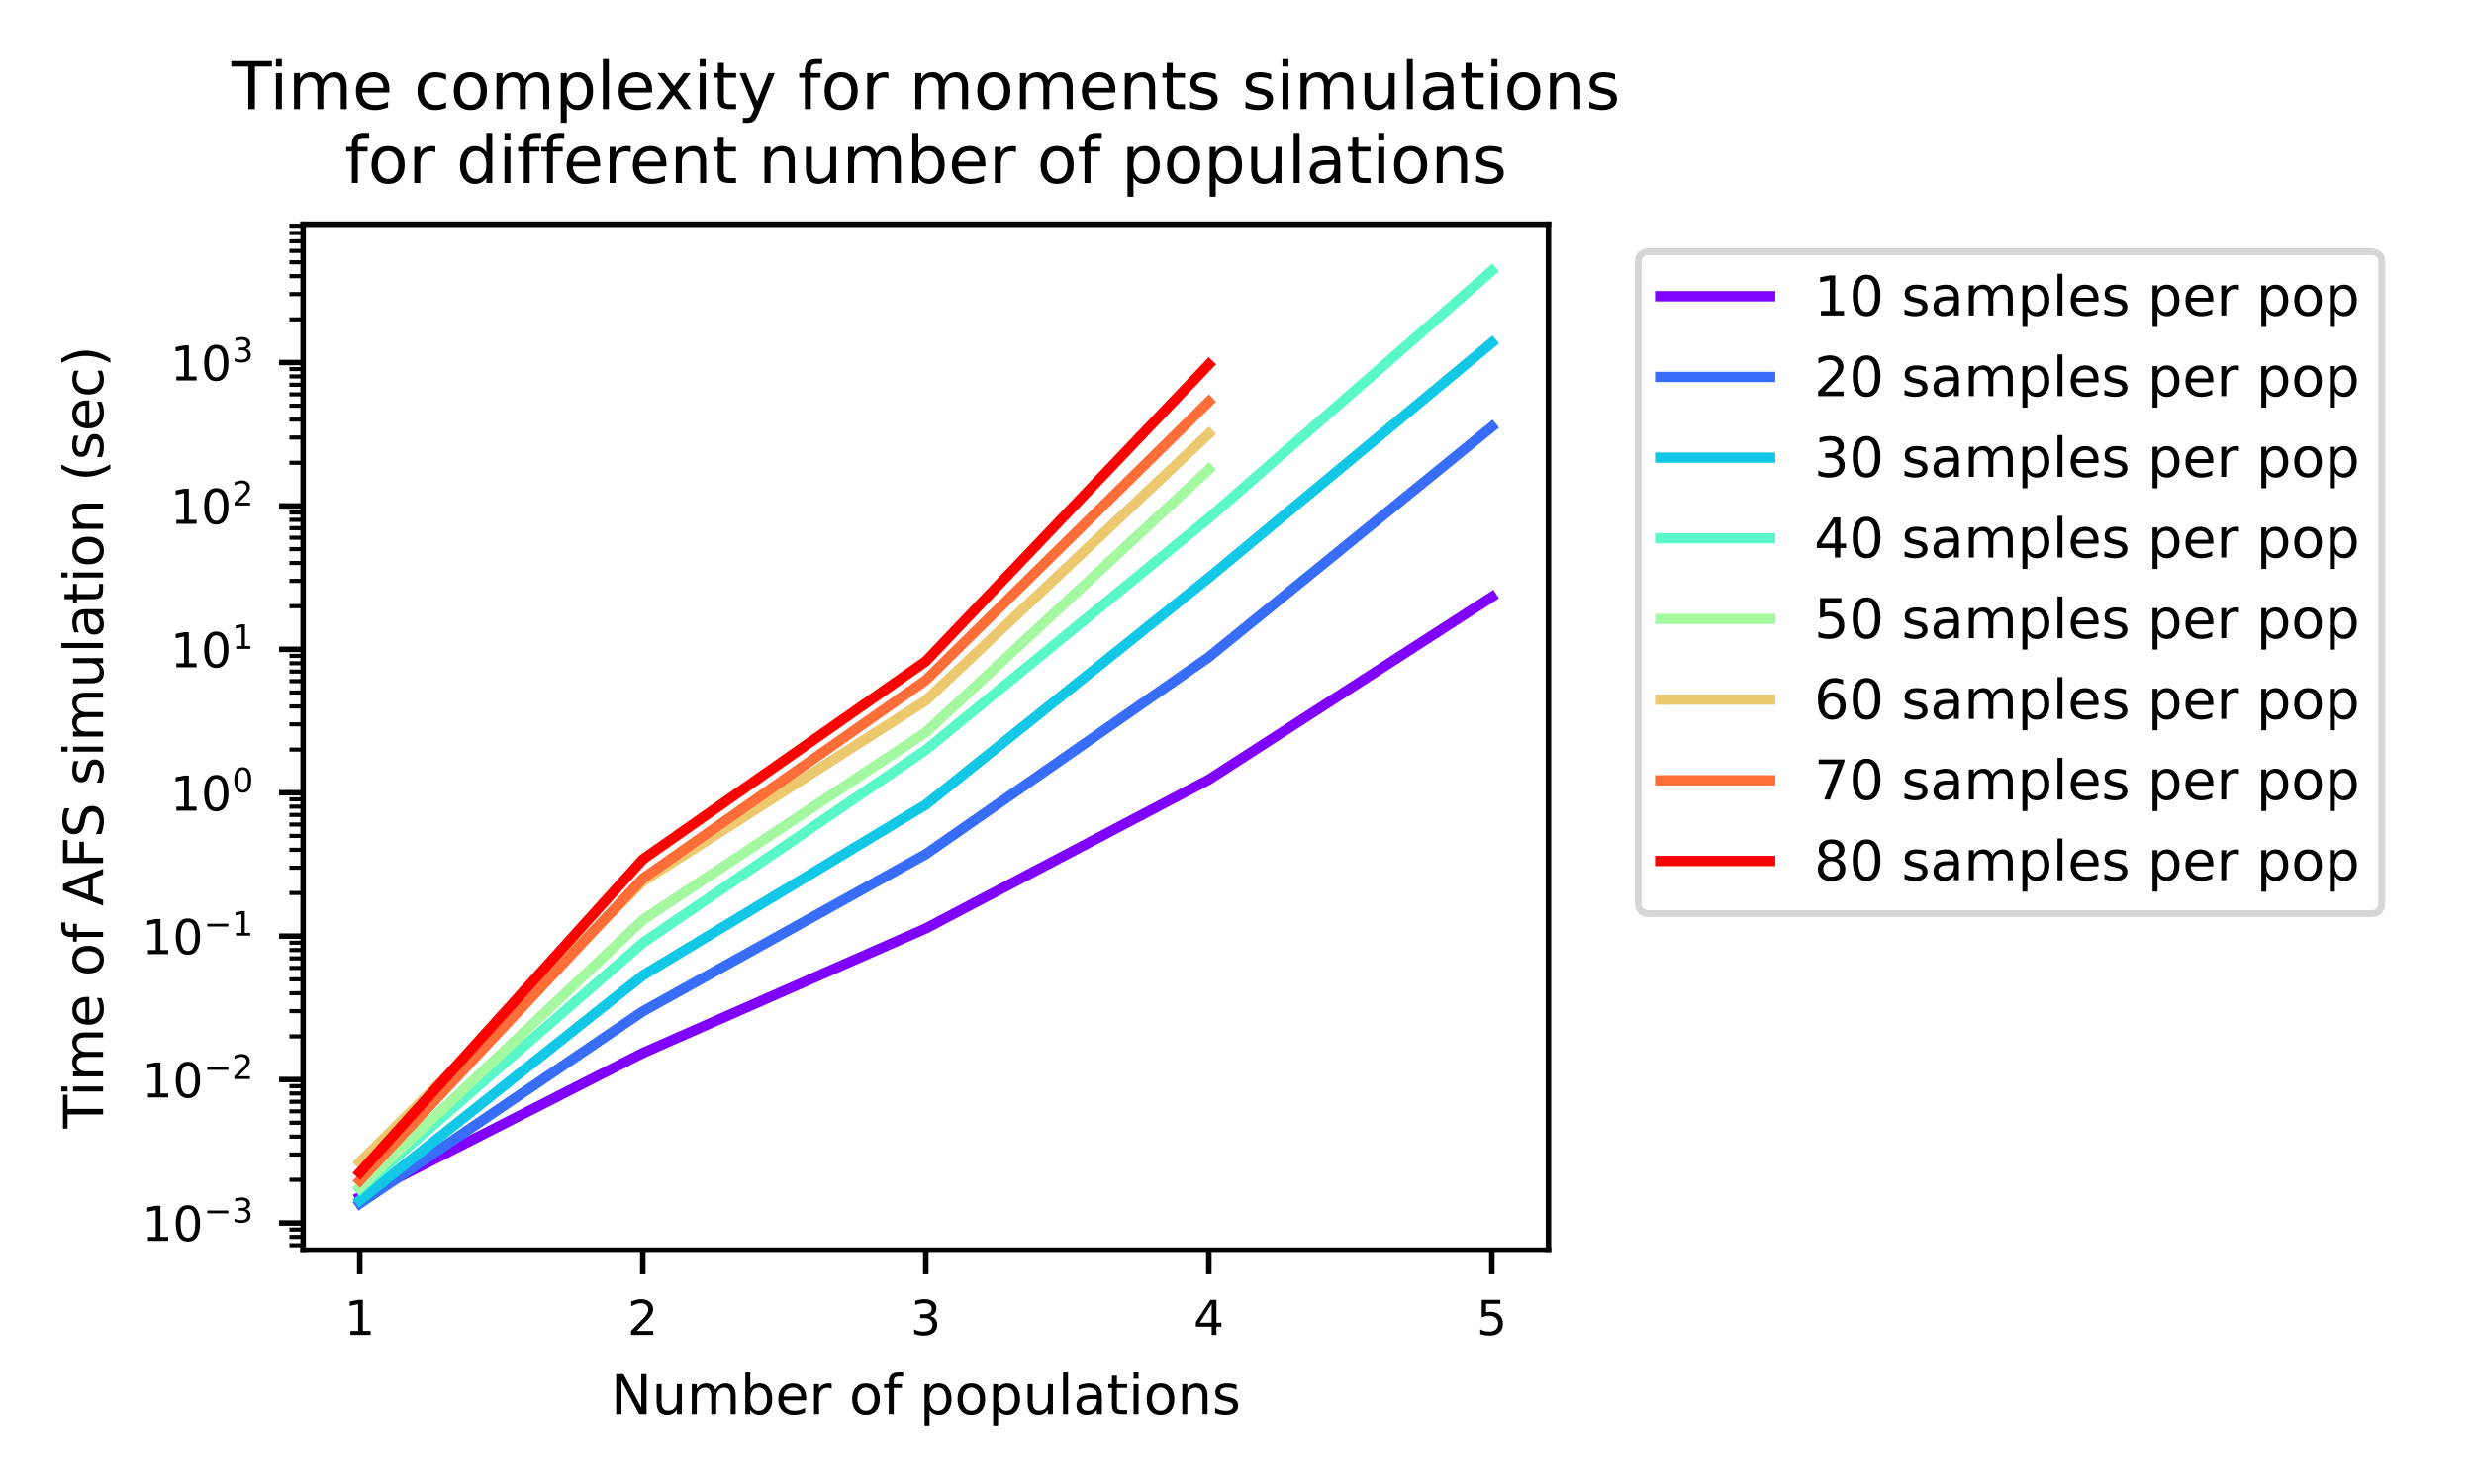 <?xml version="1.0" encoding="utf-8" standalone="no"?>
<!DOCTYPE svg PUBLIC "-//W3C//DTD SVG 1.1//EN"
  "http://www.w3.org/Graphics/SVG/1.1/DTD/svg11.dtd">
<!-- Created with matplotlib (https://matplotlib.org/) -->
<svg height="216pt" version="1.1" viewBox="0 0 360 216" width="360pt" xmlns="http://www.w3.org/2000/svg" xmlns:xlink="http://www.w3.org/1999/xlink">
 <defs>
  <style type="text/css">*{stroke-linecap:butt;stroke-linejoin:round;}</style>
 </defs>
 <g id="figure_1">
  <g id="patch_1">
   <path d="M 0 216 
L 360 216 
L 360 0 
L 0 0 
z
" style="fill:#ffffff;"/>
  </g>
  <g id="axes_1">
   <g id="patch_2">
    <path d="M 44.117 181.96 
L 225.32 181.96 
L 225.32 32.64 
L 44.117 32.64 
z
" style="fill:#ffffff;"/>
   </g>
   <g id="matplotlib.axis_1">
    <g id="xtick_1">
     <g id="line2d_1">
      <defs>
       <path d="M 0 0 
L 0 3.5 
" id="m315009d8a0" style="stroke:#000000;stroke-width:0.8;"/>
      </defs>
      <g>
       <use style="stroke:#000000;stroke-width:0.8;" x="52.353" xlink:href="#m315009d8a0" y="181.96"/>
      </g>
     </g>
     <g id="text_1">
      <!-- 1 -->
      <g transform="translate(50.127 194.279)scale(0.07 -0.07)">
       <defs>
        <path d="M 12.406 8.297 
L 28.516 8.297 
L 28.516 63.922 
L 10.984 60.406 
L 10.984 69.391 
L 28.422 72.906 
L 38.281 72.906 
L 38.281 8.297 
L 54.391 8.297 
L 54.391 0 
L 12.406 0 
z
" id="DejaVuSans-49"/>
       </defs>
       <use xlink:href="#DejaVuSans-49"/>
      </g>
     </g>
    </g>
    <g id="xtick_2">
     <g id="line2d_2">
      <g>
       <use style="stroke:#000000;stroke-width:0.8;" x="93.536" xlink:href="#m315009d8a0" y="181.96"/>
      </g>
     </g>
     <g id="text_2">
      <!-- 2 -->
      <g transform="translate(91.309 194.279)scale(0.07 -0.07)">
       <defs>
        <path d="M 19.188 8.297 
L 53.609 8.297 
L 53.609 0 
L 7.328 0 
L 7.328 8.297 
Q 12.938 14.109 22.625 23.891 
Q 32.328 33.688 34.812 36.531 
Q 39.547 41.844 41.422 45.531 
Q 43.312 49.219 43.312 52.781 
Q 43.312 58.594 39.234 62.25 
Q 35.156 65.922 28.609 65.922 
Q 23.969 65.922 18.812 64.312 
Q 13.672 62.703 7.812 59.422 
L 7.812 69.391 
Q 13.766 71.781 18.938 73 
Q 24.125 74.219 28.422 74.219 
Q 39.75 74.219 46.484 68.547 
Q 53.219 62.891 53.219 53.422 
Q 53.219 48.922 51.531 44.891 
Q 49.859 40.875 45.406 35.406 
Q 44.188 33.984 37.641 27.219 
Q 31.109 20.453 19.188 8.297 
z
" id="DejaVuSans-50"/>
       </defs>
       <use xlink:href="#DejaVuSans-50"/>
      </g>
     </g>
    </g>
    <g id="xtick_3">
     <g id="line2d_3">
      <g>
       <use style="stroke:#000000;stroke-width:0.8;" x="134.718" xlink:href="#m315009d8a0" y="181.96"/>
      </g>
     </g>
     <g id="text_3">
      <!-- 3 -->
      <g transform="translate(132.492 194.279)scale(0.07 -0.07)">
       <defs>
        <path d="M 40.578 39.312 
Q 47.656 37.797 51.625 33 
Q 55.609 28.219 55.609 21.188 
Q 55.609 10.406 48.188 4.484 
Q 40.766 -1.422 27.094 -1.422 
Q 22.516 -1.422 17.656 -0.516 
Q 12.797 0.391 7.625 2.203 
L 7.625 11.719 
Q 11.719 9.328 16.594 8.109 
Q 21.484 6.891 26.812 6.891 
Q 36.078 6.891 40.938 10.547 
Q 45.797 14.203 45.797 21.188 
Q 45.797 27.641 41.281 31.266 
Q 36.766 34.906 28.719 34.906 
L 20.219 34.906 
L 20.219 43.016 
L 29.109 43.016 
Q 36.375 43.016 40.234 45.922 
Q 44.094 48.828 44.094 54.297 
Q 44.094 59.906 40.109 62.906 
Q 36.141 65.922 28.719 65.922 
Q 24.656 65.922 20.016 65.031 
Q 15.375 64.156 9.812 62.312 
L 9.812 71.094 
Q 15.438 72.656 20.344 73.438 
Q 25.25 74.219 29.594 74.219 
Q 40.828 74.219 47.359 69.109 
Q 53.906 64.016 53.906 55.328 
Q 53.906 49.266 50.438 45.094 
Q 46.969 40.922 40.578 39.312 
z
" id="DejaVuSans-51"/>
       </defs>
       <use xlink:href="#DejaVuSans-51"/>
      </g>
     </g>
    </g>
    <g id="xtick_4">
     <g id="line2d_4">
      <g>
       <use style="stroke:#000000;stroke-width:0.8;" x="175.901" xlink:href="#m315009d8a0" y="181.96"/>
      </g>
     </g>
     <g id="text_4">
      <!-- 4 -->
      <g transform="translate(173.674 194.279)scale(0.07 -0.07)">
       <defs>
        <path d="M 37.797 64.312 
L 12.891 25.391 
L 37.797 25.391 
z
M 35.203 72.906 
L 47.609 72.906 
L 47.609 25.391 
L 58.016 25.391 
L 58.016 17.188 
L 47.609 17.188 
L 47.609 0 
L 37.797 0 
L 37.797 17.188 
L 4.891 17.188 
L 4.891 26.703 
z
" id="DejaVuSans-52"/>
       </defs>
       <use xlink:href="#DejaVuSans-52"/>
      </g>
     </g>
    </g>
    <g id="xtick_5">
     <g id="line2d_5">
      <g>
       <use style="stroke:#000000;stroke-width:0.8;" x="217.083" xlink:href="#m315009d8a0" y="181.96"/>
      </g>
     </g>
     <g id="text_5">
      <!-- 5 -->
      <g transform="translate(214.857 194.279)scale(0.07 -0.07)">
       <defs>
        <path d="M 10.797 72.906 
L 49.516 72.906 
L 49.516 64.594 
L 19.828 64.594 
L 19.828 46.734 
Q 21.969 47.469 24.109 47.828 
Q 26.266 48.188 28.422 48.188 
Q 40.625 48.188 47.75 41.5 
Q 54.891 34.812 54.891 23.391 
Q 54.891 11.625 47.562 5.094 
Q 40.234 -1.422 26.906 -1.422 
Q 22.312 -1.422 17.547 -0.641 
Q 12.797 0.141 7.719 1.703 
L 7.719 11.625 
Q 12.109 9.234 16.797 8.062 
Q 21.484 6.891 26.703 6.891 
Q 35.156 6.891 40.078 11.328 
Q 45.016 15.766 45.016 23.391 
Q 45.016 31 40.078 35.438 
Q 35.156 39.891 26.703 39.891 
Q 22.75 39.891 18.812 39.016 
Q 14.891 38.141 10.797 36.281 
z
" id="DejaVuSans-53"/>
       </defs>
       <use xlink:href="#DejaVuSans-53"/>
      </g>
     </g>
    </g>
    <g id="text_6">
     <!-- Number of populations -->
     <g transform="translate(88.882 205.813)scale(0.08 -0.08)">
      <defs>
       <path d="M 9.812 72.906 
L 23.094 72.906 
L 55.422 11.922 
L 55.422 72.906 
L 64.984 72.906 
L 64.984 0 
L 51.703 0 
L 19.391 60.984 
L 19.391 0 
L 9.812 0 
z
" id="DejaVuSans-78"/>
       <path d="M 8.5 21.578 
L 8.5 54.688 
L 17.484 54.688 
L 17.484 21.922 
Q 17.484 14.156 20.5 10.266 
Q 23.531 6.391 29.594 6.391 
Q 36.859 6.391 41.078 11.031 
Q 45.312 15.672 45.312 23.688 
L 45.312 54.688 
L 54.297 54.688 
L 54.297 0 
L 45.312 0 
L 45.312 8.406 
Q 42.047 3.422 37.719 1 
Q 33.406 -1.422 27.688 -1.422 
Q 18.266 -1.422 13.375 4.438 
Q 8.5 10.297 8.5 21.578 
z
M 31.109 56 
z
" id="DejaVuSans-117"/>
       <path d="M 52 44.188 
Q 55.375 50.25 60.062 53.125 
Q 64.75 56 71.094 56 
Q 79.641 56 84.281 50.016 
Q 88.922 44.047 88.922 33.016 
L 88.922 0 
L 79.891 0 
L 79.891 32.719 
Q 79.891 40.578 77.094 44.375 
Q 74.312 48.188 68.609 48.188 
Q 61.625 48.188 57.562 43.547 
Q 53.516 38.922 53.516 30.906 
L 53.516 0 
L 44.484 0 
L 44.484 32.719 
Q 44.484 40.625 41.703 44.406 
Q 38.922 48.188 33.109 48.188 
Q 26.219 48.188 22.156 43.531 
Q 18.109 38.875 18.109 30.906 
L 18.109 0 
L 9.078 0 
L 9.078 54.688 
L 18.109 54.688 
L 18.109 46.188 
Q 21.188 51.219 25.484 53.609 
Q 29.781 56 35.688 56 
Q 41.656 56 45.828 52.969 
Q 50 49.953 52 44.188 
z
" id="DejaVuSans-109"/>
       <path d="M 48.688 27.297 
Q 48.688 37.203 44.609 42.844 
Q 40.531 48.484 33.406 48.484 
Q 26.266 48.484 22.188 42.844 
Q 18.109 37.203 18.109 27.297 
Q 18.109 17.391 22.188 11.75 
Q 26.266 6.109 33.406 6.109 
Q 40.531 6.109 44.609 11.75 
Q 48.688 17.391 48.688 27.297 
z
M 18.109 46.391 
Q 20.953 51.266 25.266 53.625 
Q 29.594 56 35.594 56 
Q 45.562 56 51.781 48.094 
Q 58.016 40.188 58.016 27.297 
Q 58.016 14.406 51.781 6.484 
Q 45.562 -1.422 35.594 -1.422 
Q 29.594 -1.422 25.266 0.953 
Q 20.953 3.328 18.109 8.203 
L 18.109 0 
L 9.078 0 
L 9.078 75.984 
L 18.109 75.984 
z
" id="DejaVuSans-98"/>
       <path d="M 56.203 29.594 
L 56.203 25.203 
L 14.891 25.203 
Q 15.484 15.922 20.484 11.062 
Q 25.484 6.203 34.422 6.203 
Q 39.594 6.203 44.453 7.469 
Q 49.312 8.734 54.109 11.281 
L 54.109 2.781 
Q 49.266 0.734 44.188 -0.344 
Q 39.109 -1.422 33.891 -1.422 
Q 20.797 -1.422 13.156 6.188 
Q 5.516 13.812 5.516 26.812 
Q 5.516 40.234 12.766 48.109 
Q 20.016 56 32.328 56 
Q 43.359 56 49.781 48.891 
Q 56.203 41.797 56.203 29.594 
z
M 47.219 32.234 
Q 47.125 39.594 43.094 43.984 
Q 39.062 48.391 32.422 48.391 
Q 24.906 48.391 20.391 44.141 
Q 15.875 39.891 15.188 32.172 
z
" id="DejaVuSans-101"/>
       <path d="M 41.109 46.297 
Q 39.594 47.172 37.812 47.578 
Q 36.031 48 33.891 48 
Q 26.266 48 22.188 43.047 
Q 18.109 38.094 18.109 28.812 
L 18.109 0 
L 9.078 0 
L 9.078 54.688 
L 18.109 54.688 
L 18.109 46.188 
Q 20.953 51.172 25.484 53.578 
Q 30.031 56 36.531 56 
Q 37.453 56 38.578 55.875 
Q 39.703 55.766 41.062 55.516 
z
" id="DejaVuSans-114"/>
       <path id="DejaVuSans-32"/>
       <path d="M 30.609 48.391 
Q 23.391 48.391 19.188 42.75 
Q 14.984 37.109 14.984 27.297 
Q 14.984 17.484 19.156 11.844 
Q 23.344 6.203 30.609 6.203 
Q 37.797 6.203 41.984 11.859 
Q 46.188 17.531 46.188 27.297 
Q 46.188 37.016 41.984 42.703 
Q 37.797 48.391 30.609 48.391 
z
M 30.609 56 
Q 42.328 56 49.016 48.375 
Q 55.719 40.766 55.719 27.297 
Q 55.719 13.875 49.016 6.219 
Q 42.328 -1.422 30.609 -1.422 
Q 18.844 -1.422 12.172 6.219 
Q 5.516 13.875 5.516 27.297 
Q 5.516 40.766 12.172 48.375 
Q 18.844 56 30.609 56 
z
" id="DejaVuSans-111"/>
       <path d="M 37.109 75.984 
L 37.109 68.5 
L 28.516 68.5 
Q 23.688 68.5 21.797 66.547 
Q 19.922 64.594 19.922 59.516 
L 19.922 54.688 
L 34.719 54.688 
L 34.719 47.703 
L 19.922 47.703 
L 19.922 0 
L 10.891 0 
L 10.891 47.703 
L 2.297 47.703 
L 2.297 54.688 
L 10.891 54.688 
L 10.891 58.5 
Q 10.891 67.625 15.141 71.797 
Q 19.391 75.984 28.609 75.984 
z
" id="DejaVuSans-102"/>
       <path d="M 18.109 8.203 
L 18.109 -20.797 
L 9.078 -20.797 
L 9.078 54.688 
L 18.109 54.688 
L 18.109 46.391 
Q 20.953 51.266 25.266 53.625 
Q 29.594 56 35.594 56 
Q 45.562 56 51.781 48.094 
Q 58.016 40.188 58.016 27.297 
Q 58.016 14.406 51.781 6.484 
Q 45.562 -1.422 35.594 -1.422 
Q 29.594 -1.422 25.266 0.953 
Q 20.953 3.328 18.109 8.203 
z
M 48.688 27.297 
Q 48.688 37.203 44.609 42.844 
Q 40.531 48.484 33.406 48.484 
Q 26.266 48.484 22.188 42.844 
Q 18.109 37.203 18.109 27.297 
Q 18.109 17.391 22.188 11.75 
Q 26.266 6.109 33.406 6.109 
Q 40.531 6.109 44.609 11.75 
Q 48.688 17.391 48.688 27.297 
z
" id="DejaVuSans-112"/>
       <path d="M 9.422 75.984 
L 18.406 75.984 
L 18.406 0 
L 9.422 0 
z
" id="DejaVuSans-108"/>
       <path d="M 34.281 27.484 
Q 23.391 27.484 19.188 25 
Q 14.984 22.516 14.984 16.5 
Q 14.984 11.719 18.141 8.906 
Q 21.297 6.109 26.703 6.109 
Q 34.188 6.109 38.703 11.406 
Q 43.219 16.703 43.219 25.484 
L 43.219 27.484 
z
M 52.203 31.203 
L 52.203 0 
L 43.219 0 
L 43.219 8.297 
Q 40.141 3.328 35.547 0.953 
Q 30.953 -1.422 24.312 -1.422 
Q 15.922 -1.422 10.953 3.297 
Q 6 8.016 6 15.922 
Q 6 25.141 12.172 29.828 
Q 18.359 34.516 30.609 34.516 
L 43.219 34.516 
L 43.219 35.406 
Q 43.219 41.609 39.141 45 
Q 35.062 48.391 27.688 48.391 
Q 23 48.391 18.547 47.266 
Q 14.109 46.141 10.016 43.891 
L 10.016 52.203 
Q 14.938 54.109 19.578 55.047 
Q 24.219 56 28.609 56 
Q 40.484 56 46.344 49.844 
Q 52.203 43.703 52.203 31.203 
z
" id="DejaVuSans-97"/>
       <path d="M 18.312 70.219 
L 18.312 54.688 
L 36.812 54.688 
L 36.812 47.703 
L 18.312 47.703 
L 18.312 18.016 
Q 18.312 11.328 20.141 9.422 
Q 21.969 7.516 27.594 7.516 
L 36.812 7.516 
L 36.812 0 
L 27.594 0 
Q 17.188 0 13.234 3.875 
Q 9.281 7.766 9.281 18.016 
L 9.281 47.703 
L 2.688 47.703 
L 2.688 54.688 
L 9.281 54.688 
L 9.281 70.219 
z
" id="DejaVuSans-116"/>
       <path d="M 9.422 54.688 
L 18.406 54.688 
L 18.406 0 
L 9.422 0 
z
M 9.422 75.984 
L 18.406 75.984 
L 18.406 64.594 
L 9.422 64.594 
z
" id="DejaVuSans-105"/>
       <path d="M 54.891 33.016 
L 54.891 0 
L 45.906 0 
L 45.906 32.719 
Q 45.906 40.484 42.875 44.328 
Q 39.844 48.188 33.797 48.188 
Q 26.516 48.188 22.312 43.547 
Q 18.109 38.922 18.109 30.906 
L 18.109 0 
L 9.078 0 
L 9.078 54.688 
L 18.109 54.688 
L 18.109 46.188 
Q 21.344 51.125 25.703 53.562 
Q 30.078 56 35.797 56 
Q 45.219 56 50.047 50.172 
Q 54.891 44.344 54.891 33.016 
z
" id="DejaVuSans-110"/>
       <path d="M 44.281 53.078 
L 44.281 44.578 
Q 40.484 46.531 36.375 47.5 
Q 32.281 48.484 27.875 48.484 
Q 21.188 48.484 17.844 46.438 
Q 14.5 44.391 14.5 40.281 
Q 14.5 37.156 16.891 35.375 
Q 19.281 33.594 26.516 31.984 
L 29.594 31.297 
Q 39.156 29.25 43.188 25.516 
Q 47.219 21.781 47.219 15.094 
Q 47.219 7.469 41.188 3.016 
Q 35.156 -1.422 24.609 -1.422 
Q 20.219 -1.422 15.453 -0.562 
Q 10.688 0.297 5.422 2 
L 5.422 11.281 
Q 10.406 8.688 15.234 7.391 
Q 20.062 6.109 24.812 6.109 
Q 31.156 6.109 34.562 8.281 
Q 37.984 10.453 37.984 14.406 
Q 37.984 18.062 35.516 20.016 
Q 33.062 21.969 24.703 23.781 
L 21.578 24.516 
Q 13.234 26.266 9.516 29.906 
Q 5.812 33.547 5.812 39.891 
Q 5.812 47.609 11.281 51.797 
Q 16.75 56 26.812 56 
Q 31.781 56 36.172 55.266 
Q 40.578 54.547 44.281 53.078 
z
" id="DejaVuSans-115"/>
      </defs>
      <use xlink:href="#DejaVuSans-78"/>
      <use x="74.805" xlink:href="#DejaVuSans-117"/>
      <use x="138.184" xlink:href="#DejaVuSans-109"/>
      <use x="235.596" xlink:href="#DejaVuSans-98"/>
      <use x="299.072" xlink:href="#DejaVuSans-101"/>
      <use x="360.596" xlink:href="#DejaVuSans-114"/>
      <use x="401.709" xlink:href="#DejaVuSans-32"/>
      <use x="433.496" xlink:href="#DejaVuSans-111"/>
      <use x="494.678" xlink:href="#DejaVuSans-102"/>
      <use x="529.883" xlink:href="#DejaVuSans-32"/>
      <use x="561.67" xlink:href="#DejaVuSans-112"/>
      <use x="625.146" xlink:href="#DejaVuSans-111"/>
      <use x="686.328" xlink:href="#DejaVuSans-112"/>
      <use x="749.805" xlink:href="#DejaVuSans-117"/>
      <use x="813.184" xlink:href="#DejaVuSans-108"/>
      <use x="840.967" xlink:href="#DejaVuSans-97"/>
      <use x="902.246" xlink:href="#DejaVuSans-116"/>
      <use x="941.455" xlink:href="#DejaVuSans-105"/>
      <use x="969.238" xlink:href="#DejaVuSans-111"/>
      <use x="1030.42" xlink:href="#DejaVuSans-110"/>
      <use x="1093.799" xlink:href="#DejaVuSans-115"/>
     </g>
    </g>
   </g>
   <g id="matplotlib.axis_2">
    <g id="ytick_1">
     <g id="line2d_6">
      <defs>
       <path d="M 0 0 
L -3.5 0 
" id="m8fdff308a9" style="stroke:#000000;stroke-width:0.8;"/>
      </defs>
      <g>
       <use style="stroke:#000000;stroke-width:0.8;" x="44.117" xlink:href="#m8fdff308a9" y="178.004"/>
      </g>
     </g>
     <g id="text_7">
      <!-- $\mathdefault{10^{-3}}$ -->
      <g transform="translate(20.667 180.663)scale(0.07 -0.07)">
       <defs>
        <path d="M 31.781 66.406 
Q 24.172 66.406 20.328 58.906 
Q 16.5 51.422 16.5 36.375 
Q 16.5 21.391 20.328 13.891 
Q 24.172 6.391 31.781 6.391 
Q 39.453 6.391 43.281 13.891 
Q 47.125 21.391 47.125 36.375 
Q 47.125 51.422 43.281 58.906 
Q 39.453 66.406 31.781 66.406 
z
M 31.781 74.219 
Q 44.047 74.219 50.516 64.516 
Q 56.984 54.828 56.984 36.375 
Q 56.984 17.969 50.516 8.266 
Q 44.047 -1.422 31.781 -1.422 
Q 19.531 -1.422 13.062 8.266 
Q 6.594 17.969 6.594 36.375 
Q 6.594 54.828 13.062 64.516 
Q 19.531 74.219 31.781 74.219 
z
" id="DejaVuSans-48"/>
        <path d="M 10.594 35.5 
L 73.188 35.5 
L 73.188 27.203 
L 10.594 27.203 
z
" id="DejaVuSans-8722"/>
       </defs>
       <use transform="translate(0 0.766)" xlink:href="#DejaVuSans-49"/>
       <use transform="translate(63.623 0.766)" xlink:href="#DejaVuSans-48"/>
       <use transform="translate(128.203 39.047)scale(0.7)" xlink:href="#DejaVuSans-8722"/>
       <use transform="translate(186.855 39.047)scale(0.7)" xlink:href="#DejaVuSans-51"/>
      </g>
     </g>
    </g>
    <g id="ytick_2">
     <g id="line2d_7">
      <g>
       <use style="stroke:#000000;stroke-width:0.8;" x="44.117" xlink:href="#m8fdff308a9" y="157.131"/>
      </g>
     </g>
     <g id="text_8">
      <!-- $\mathdefault{10^{-2}}$ -->
      <g transform="translate(20.667 159.791)scale(0.07 -0.07)">
       <use transform="translate(0 0.766)" xlink:href="#DejaVuSans-49"/>
       <use transform="translate(63.623 0.766)" xlink:href="#DejaVuSans-48"/>
       <use transform="translate(128.203 39.047)scale(0.7)" xlink:href="#DejaVuSans-8722"/>
       <use transform="translate(186.855 39.047)scale(0.7)" xlink:href="#DejaVuSans-50"/>
      </g>
     </g>
    </g>
    <g id="ytick_3">
     <g id="line2d_8">
      <g>
       <use style="stroke:#000000;stroke-width:0.8;" x="44.117" xlink:href="#m8fdff308a9" y="136.259"/>
      </g>
     </g>
     <g id="text_9">
      <!-- $\mathdefault{10^{-1}}$ -->
      <g transform="translate(20.667 138.918)scale(0.07 -0.07)">
       <use transform="translate(0 0.684)" xlink:href="#DejaVuSans-49"/>
       <use transform="translate(63.623 0.684)" xlink:href="#DejaVuSans-48"/>
       <use transform="translate(128.203 38.966)scale(0.7)" xlink:href="#DejaVuSans-8722"/>
       <use transform="translate(186.855 38.966)scale(0.7)" xlink:href="#DejaVuSans-49"/>
      </g>
     </g>
    </g>
    <g id="ytick_4">
     <g id="line2d_9">
      <g>
       <use style="stroke:#000000;stroke-width:0.8;" x="44.117" xlink:href="#m8fdff308a9" y="115.386"/>
      </g>
     </g>
     <g id="text_10">
      <!-- $\mathdefault{10^{0}}$ -->
      <g transform="translate(24.797 118.045)scale(0.07 -0.07)">
       <use transform="translate(0 0.766)" xlink:href="#DejaVuSans-49"/>
       <use transform="translate(63.623 0.766)" xlink:href="#DejaVuSans-48"/>
       <use transform="translate(128.203 39.047)scale(0.7)" xlink:href="#DejaVuSans-48"/>
      </g>
     </g>
    </g>
    <g id="ytick_5">
     <g id="line2d_10">
      <g>
       <use style="stroke:#000000;stroke-width:0.8;" x="44.117" xlink:href="#m8fdff308a9" y="94.513"/>
      </g>
     </g>
     <g id="text_11">
      <!-- $\mathdefault{10^{1}}$ -->
      <g transform="translate(24.797 97.172)scale(0.07 -0.07)">
       <use transform="translate(0 0.684)" xlink:href="#DejaVuSans-49"/>
       <use transform="translate(63.623 0.684)" xlink:href="#DejaVuSans-48"/>
       <use transform="translate(128.203 38.966)scale(0.7)" xlink:href="#DejaVuSans-49"/>
      </g>
     </g>
    </g>
    <g id="ytick_6">
     <g id="line2d_11">
      <g>
       <use style="stroke:#000000;stroke-width:0.8;" x="44.117" xlink:href="#m8fdff308a9" y="73.64"/>
      </g>
     </g>
     <g id="text_12">
      <!-- $\mathdefault{10^{2}}$ -->
      <g transform="translate(24.797 76.3)scale(0.07 -0.07)">
       <use transform="translate(0 0.766)" xlink:href="#DejaVuSans-49"/>
       <use transform="translate(63.623 0.766)" xlink:href="#DejaVuSans-48"/>
       <use transform="translate(128.203 39.047)scale(0.7)" xlink:href="#DejaVuSans-50"/>
      </g>
     </g>
    </g>
    <g id="ytick_7">
     <g id="line2d_12">
      <g>
       <use style="stroke:#000000;stroke-width:0.8;" x="44.117" xlink:href="#m8fdff308a9" y="52.768"/>
      </g>
     </g>
     <g id="text_13">
      <!-- $\mathdefault{10^{3}}$ -->
      <g transform="translate(24.797 55.427)scale(0.07 -0.07)">
       <use transform="translate(0 0.766)" xlink:href="#DejaVuSans-49"/>
       <use transform="translate(63.623 0.766)" xlink:href="#DejaVuSans-48"/>
       <use transform="translate(128.203 39.047)scale(0.7)" xlink:href="#DejaVuSans-51"/>
      </g>
     </g>
    </g>
    <g id="ytick_8">
     <g id="line2d_13">
      <defs>
       <path d="M 0 0 
L -2 0 
" id="m4145fb108e" style="stroke:#000000;stroke-width:0.6;"/>
      </defs>
      <g>
       <use style="stroke:#000000;stroke-width:0.6;" x="44.117" xlink:href="#m4145fb108e" y="181.237"/>
      </g>
     </g>
    </g>
    <g id="ytick_9">
     <g id="line2d_14">
      <g>
       <use style="stroke:#000000;stroke-width:0.6;" x="44.117" xlink:href="#m4145fb108e" y="180.027"/>
      </g>
     </g>
    </g>
    <g id="ytick_10">
     <g id="line2d_15">
      <g>
       <use style="stroke:#000000;stroke-width:0.6;" x="44.117" xlink:href="#m4145fb108e" y="178.959"/>
      </g>
     </g>
    </g>
    <g id="ytick_11">
     <g id="line2d_16">
      <g>
       <use style="stroke:#000000;stroke-width:0.6;" x="44.117" xlink:href="#m4145fb108e" y="171.721"/>
      </g>
     </g>
    </g>
    <g id="ytick_12">
     <g id="line2d_17">
      <g>
       <use style="stroke:#000000;stroke-width:0.6;" x="44.117" xlink:href="#m4145fb108e" y="168.045"/>
      </g>
     </g>
    </g>
    <g id="ytick_13">
     <g id="line2d_18">
      <g>
       <use style="stroke:#000000;stroke-width:0.6;" x="44.117" xlink:href="#m4145fb108e" y="165.437"/>
      </g>
     </g>
    </g>
    <g id="ytick_14">
     <g id="line2d_19">
      <g>
       <use style="stroke:#000000;stroke-width:0.6;" x="44.117" xlink:href="#m4145fb108e" y="163.415"/>
      </g>
     </g>
    </g>
    <g id="ytick_15">
     <g id="line2d_20">
      <g>
       <use style="stroke:#000000;stroke-width:0.6;" x="44.117" xlink:href="#m4145fb108e" y="161.762"/>
      </g>
     </g>
    </g>
    <g id="ytick_16">
     <g id="line2d_21">
      <g>
       <use style="stroke:#000000;stroke-width:0.6;" x="44.117" xlink:href="#m4145fb108e" y="160.365"/>
      </g>
     </g>
    </g>
    <g id="ytick_17">
     <g id="line2d_22">
      <g>
       <use style="stroke:#000000;stroke-width:0.6;" x="44.117" xlink:href="#m4145fb108e" y="159.154"/>
      </g>
     </g>
    </g>
    <g id="ytick_18">
     <g id="line2d_23">
      <g>
       <use style="stroke:#000000;stroke-width:0.6;" x="44.117" xlink:href="#m4145fb108e" y="158.086"/>
      </g>
     </g>
    </g>
    <g id="ytick_19">
     <g id="line2d_24">
      <g>
       <use style="stroke:#000000;stroke-width:0.6;" x="44.117" xlink:href="#m4145fb108e" y="150.848"/>
      </g>
     </g>
    </g>
    <g id="ytick_20">
     <g id="line2d_25">
      <g>
       <use style="stroke:#000000;stroke-width:0.6;" x="44.117" xlink:href="#m4145fb108e" y="147.172"/>
      </g>
     </g>
    </g>
    <g id="ytick_21">
     <g id="line2d_26">
      <g>
       <use style="stroke:#000000;stroke-width:0.6;" x="44.117" xlink:href="#m4145fb108e" y="144.565"/>
      </g>
     </g>
    </g>
    <g id="ytick_22">
     <g id="line2d_27">
      <g>
       <use style="stroke:#000000;stroke-width:0.6;" x="44.117" xlink:href="#m4145fb108e" y="142.542"/>
      </g>
     </g>
    </g>
    <g id="ytick_23">
     <g id="line2d_28">
      <g>
       <use style="stroke:#000000;stroke-width:0.6;" x="44.117" xlink:href="#m4145fb108e" y="140.889"/>
      </g>
     </g>
    </g>
    <g id="ytick_24">
     <g id="line2d_29">
      <g>
       <use style="stroke:#000000;stroke-width:0.6;" x="44.117" xlink:href="#m4145fb108e" y="139.492"/>
      </g>
     </g>
    </g>
    <g id="ytick_25">
     <g id="line2d_30">
      <g>
       <use style="stroke:#000000;stroke-width:0.6;" x="44.117" xlink:href="#m4145fb108e" y="138.281"/>
      </g>
     </g>
    </g>
    <g id="ytick_26">
     <g id="line2d_31">
      <g>
       <use style="stroke:#000000;stroke-width:0.6;" x="44.117" xlink:href="#m4145fb108e" y="137.214"/>
      </g>
     </g>
    </g>
    <g id="ytick_27">
     <g id="line2d_32">
      <g>
       <use style="stroke:#000000;stroke-width:0.6;" x="44.117" xlink:href="#m4145fb108e" y="129.975"/>
      </g>
     </g>
    </g>
    <g id="ytick_28">
     <g id="line2d_33">
      <g>
       <use style="stroke:#000000;stroke-width:0.6;" x="44.117" xlink:href="#m4145fb108e" y="126.3"/>
      </g>
     </g>
    </g>
    <g id="ytick_29">
     <g id="line2d_34">
      <g>
       <use style="stroke:#000000;stroke-width:0.6;" x="44.117" xlink:href="#m4145fb108e" y="123.692"/>
      </g>
     </g>
    </g>
    <g id="ytick_30">
     <g id="line2d_35">
      <g>
       <use style="stroke:#000000;stroke-width:0.6;" x="44.117" xlink:href="#m4145fb108e" y="121.669"/>
      </g>
     </g>
    </g>
    <g id="ytick_31">
     <g id="line2d_36">
      <g>
       <use style="stroke:#000000;stroke-width:0.6;" x="44.117" xlink:href="#m4145fb108e" y="120.016"/>
      </g>
     </g>
    </g>
    <g id="ytick_32">
     <g id="line2d_37">
      <g>
       <use style="stroke:#000000;stroke-width:0.6;" x="44.117" xlink:href="#m4145fb108e" y="118.619"/>
      </g>
     </g>
    </g>
    <g id="ytick_33">
     <g id="line2d_38">
      <g>
       <use style="stroke:#000000;stroke-width:0.6;" x="44.117" xlink:href="#m4145fb108e" y="117.409"/>
      </g>
     </g>
    </g>
    <g id="ytick_34">
     <g id="line2d_39">
      <g>
       <use style="stroke:#000000;stroke-width:0.6;" x="44.117" xlink:href="#m4145fb108e" y="116.341"/>
      </g>
     </g>
    </g>
    <g id="ytick_35">
     <g id="line2d_40">
      <g>
       <use style="stroke:#000000;stroke-width:0.6;" x="44.117" xlink:href="#m4145fb108e" y="109.102"/>
      </g>
     </g>
    </g>
    <g id="ytick_36">
     <g id="line2d_41">
      <g>
       <use style="stroke:#000000;stroke-width:0.6;" x="44.117" xlink:href="#m4145fb108e" y="105.427"/>
      </g>
     </g>
    </g>
    <g id="ytick_37">
     <g id="line2d_42">
      <g>
       <use style="stroke:#000000;stroke-width:0.6;" x="44.117" xlink:href="#m4145fb108e" y="102.819"/>
      </g>
     </g>
    </g>
    <g id="ytick_38">
     <g id="line2d_43">
      <g>
       <use style="stroke:#000000;stroke-width:0.6;" x="44.117" xlink:href="#m4145fb108e" y="100.796"/>
      </g>
     </g>
    </g>
    <g id="ytick_39">
     <g id="line2d_44">
      <g>
       <use style="stroke:#000000;stroke-width:0.6;" x="44.117" xlink:href="#m4145fb108e" y="99.144"/>
      </g>
     </g>
    </g>
    <g id="ytick_40">
     <g id="line2d_45">
      <g>
       <use style="stroke:#000000;stroke-width:0.6;" x="44.117" xlink:href="#m4145fb108e" y="97.746"/>
      </g>
     </g>
    </g>
    <g id="ytick_41">
     <g id="line2d_46">
      <g>
       <use style="stroke:#000000;stroke-width:0.6;" x="44.117" xlink:href="#m4145fb108e" y="96.536"/>
      </g>
     </g>
    </g>
    <g id="ytick_42">
     <g id="line2d_47">
      <g>
       <use style="stroke:#000000;stroke-width:0.6;" x="44.117" xlink:href="#m4145fb108e" y="95.468"/>
      </g>
     </g>
    </g>
    <g id="ytick_43">
     <g id="line2d_48">
      <g>
       <use style="stroke:#000000;stroke-width:0.6;" x="44.117" xlink:href="#m4145fb108e" y="88.23"/>
      </g>
     </g>
    </g>
    <g id="ytick_44">
     <g id="line2d_49">
      <g>
       <use style="stroke:#000000;stroke-width:0.6;" x="44.117" xlink:href="#m4145fb108e" y="84.554"/>
      </g>
     </g>
    </g>
    <g id="ytick_45">
     <g id="line2d_50">
      <g>
       <use style="stroke:#000000;stroke-width:0.6;" x="44.117" xlink:href="#m4145fb108e" y="81.946"/>
      </g>
     </g>
    </g>
    <g id="ytick_46">
     <g id="line2d_51">
      <g>
       <use style="stroke:#000000;stroke-width:0.6;" x="44.117" xlink:href="#m4145fb108e" y="79.924"/>
      </g>
     </g>
    </g>
    <g id="ytick_47">
     <g id="line2d_52">
      <g>
       <use style="stroke:#000000;stroke-width:0.6;" x="44.117" xlink:href="#m4145fb108e" y="78.271"/>
      </g>
     </g>
    </g>
    <g id="ytick_48">
     <g id="line2d_53">
      <g>
       <use style="stroke:#000000;stroke-width:0.6;" x="44.117" xlink:href="#m4145fb108e" y="76.874"/>
      </g>
     </g>
    </g>
    <g id="ytick_49">
     <g id="line2d_54">
      <g>
       <use style="stroke:#000000;stroke-width:0.6;" x="44.117" xlink:href="#m4145fb108e" y="75.663"/>
      </g>
     </g>
    </g>
    <g id="ytick_50">
     <g id="line2d_55">
      <g>
       <use style="stroke:#000000;stroke-width:0.6;" x="44.117" xlink:href="#m4145fb108e" y="74.595"/>
      </g>
     </g>
    </g>
    <g id="ytick_51">
     <g id="line2d_56">
      <g>
       <use style="stroke:#000000;stroke-width:0.6;" x="44.117" xlink:href="#m4145fb108e" y="67.357"/>
      </g>
     </g>
    </g>
    <g id="ytick_52">
     <g id="line2d_57">
      <g>
       <use style="stroke:#000000;stroke-width:0.6;" x="44.117" xlink:href="#m4145fb108e" y="63.681"/>
      </g>
     </g>
    </g>
    <g id="ytick_53">
     <g id="line2d_58">
      <g>
       <use style="stroke:#000000;stroke-width:0.6;" x="44.117" xlink:href="#m4145fb108e" y="61.074"/>
      </g>
     </g>
    </g>
    <g id="ytick_54">
     <g id="line2d_59">
      <g>
       <use style="stroke:#000000;stroke-width:0.6;" x="44.117" xlink:href="#m4145fb108e" y="59.051"/>
      </g>
     </g>
    </g>
    <g id="ytick_55">
     <g id="line2d_60">
      <g>
       <use style="stroke:#000000;stroke-width:0.6;" x="44.117" xlink:href="#m4145fb108e" y="57.398"/>
      </g>
     </g>
    </g>
    <g id="ytick_56">
     <g id="line2d_61">
      <g>
       <use style="stroke:#000000;stroke-width:0.6;" x="44.117" xlink:href="#m4145fb108e" y="56.001"/>
      </g>
     </g>
    </g>
    <g id="ytick_57">
     <g id="line2d_62">
      <g>
       <use style="stroke:#000000;stroke-width:0.6;" x="44.117" xlink:href="#m4145fb108e" y="54.79"/>
      </g>
     </g>
    </g>
    <g id="ytick_58">
     <g id="line2d_63">
      <g>
       <use style="stroke:#000000;stroke-width:0.6;" x="44.117" xlink:href="#m4145fb108e" y="53.723"/>
      </g>
     </g>
    </g>
    <g id="ytick_59">
     <g id="line2d_64">
      <g>
       <use style="stroke:#000000;stroke-width:0.6;" x="44.117" xlink:href="#m4145fb108e" y="46.484"/>
      </g>
     </g>
    </g>
    <g id="ytick_60">
     <g id="line2d_65">
      <g>
       <use style="stroke:#000000;stroke-width:0.6;" x="44.117" xlink:href="#m4145fb108e" y="42.809"/>
      </g>
     </g>
    </g>
    <g id="ytick_61">
     <g id="line2d_66">
      <g>
       <use style="stroke:#000000;stroke-width:0.6;" x="44.117" xlink:href="#m4145fb108e" y="40.201"/>
      </g>
     </g>
    </g>
    <g id="ytick_62">
     <g id="line2d_67">
      <g>
       <use style="stroke:#000000;stroke-width:0.6;" x="44.117" xlink:href="#m4145fb108e" y="38.178"/>
      </g>
     </g>
    </g>
    <g id="ytick_63">
     <g id="line2d_68">
      <g>
       <use style="stroke:#000000;stroke-width:0.6;" x="44.117" xlink:href="#m4145fb108e" y="36.525"/>
      </g>
     </g>
    </g>
    <g id="ytick_64">
     <g id="line2d_69">
      <g>
       <use style="stroke:#000000;stroke-width:0.6;" x="44.117" xlink:href="#m4145fb108e" y="35.128"/>
      </g>
     </g>
    </g>
    <g id="ytick_65">
     <g id="line2d_70">
      <g>
       <use style="stroke:#000000;stroke-width:0.6;" x="44.117" xlink:href="#m4145fb108e" y="33.918"/>
      </g>
     </g>
    </g>
    <g id="ytick_66">
     <g id="line2d_71">
      <g>
       <use style="stroke:#000000;stroke-width:0.6;" x="44.117" xlink:href="#m4145fb108e" y="32.85"/>
      </g>
     </g>
    </g>
    <g id="text_14">
     <!-- Time of AFS simulation (sec) -->
     <g transform="translate(15.003 164.25)rotate(-90)scale(0.08 -0.08)">
      <defs>
       <path d="M -0.297 72.906 
L 61.375 72.906 
L 61.375 64.594 
L 35.5 64.594 
L 35.5 0 
L 25.594 0 
L 25.594 64.594 
L -0.297 64.594 
z
" id="DejaVuSans-84"/>
       <path d="M 34.188 63.188 
L 20.797 26.906 
L 47.609 26.906 
z
M 28.609 72.906 
L 39.797 72.906 
L 67.578 0 
L 57.328 0 
L 50.688 18.703 
L 17.828 18.703 
L 11.188 0 
L 0.781 0 
z
" id="DejaVuSans-65"/>
       <path d="M 9.812 72.906 
L 51.703 72.906 
L 51.703 64.594 
L 19.672 64.594 
L 19.672 43.109 
L 48.578 43.109 
L 48.578 34.812 
L 19.672 34.812 
L 19.672 0 
L 9.812 0 
z
" id="DejaVuSans-70"/>
       <path d="M 53.516 70.516 
L 53.516 60.891 
Q 47.906 63.578 42.922 64.891 
Q 37.938 66.219 33.297 66.219 
Q 25.25 66.219 20.875 63.094 
Q 16.5 59.969 16.5 54.203 
Q 16.5 49.359 19.406 46.891 
Q 22.312 44.438 30.422 42.922 
L 36.375 41.703 
Q 47.406 39.594 52.656 34.297 
Q 57.906 29 57.906 20.125 
Q 57.906 9.516 50.797 4.047 
Q 43.703 -1.422 29.984 -1.422 
Q 24.812 -1.422 18.969 -0.25 
Q 13.141 0.922 6.891 3.219 
L 6.891 13.375 
Q 12.891 10.016 18.656 8.297 
Q 24.422 6.594 29.984 6.594 
Q 38.422 6.594 43.016 9.906 
Q 47.609 13.234 47.609 19.391 
Q 47.609 24.75 44.312 27.781 
Q 41.016 30.812 33.5 32.328 
L 27.484 33.5 
Q 16.453 35.688 11.516 40.375 
Q 6.594 45.062 6.594 53.422 
Q 6.594 63.094 13.406 68.656 
Q 20.219 74.219 32.172 74.219 
Q 37.312 74.219 42.625 73.281 
Q 47.953 72.359 53.516 70.516 
z
" id="DejaVuSans-83"/>
       <path d="M 31 75.875 
Q 24.469 64.656 21.281 53.656 
Q 18.109 42.672 18.109 31.391 
Q 18.109 20.125 21.312 9.062 
Q 24.516 -2 31 -13.188 
L 23.188 -13.188 
Q 15.875 -1.703 12.234 9.375 
Q 8.594 20.453 8.594 31.391 
Q 8.594 42.281 12.203 53.312 
Q 15.828 64.359 23.188 75.875 
z
" id="DejaVuSans-40"/>
       <path d="M 48.781 52.594 
L 48.781 44.188 
Q 44.969 46.297 41.141 47.344 
Q 37.312 48.391 33.406 48.391 
Q 24.656 48.391 19.812 42.844 
Q 14.984 37.312 14.984 27.297 
Q 14.984 17.281 19.812 11.734 
Q 24.656 6.203 33.406 6.203 
Q 37.312 6.203 41.141 7.25 
Q 44.969 8.297 48.781 10.406 
L 48.781 2.094 
Q 45.016 0.344 40.984 -0.531 
Q 36.969 -1.422 32.422 -1.422 
Q 20.062 -1.422 12.781 6.344 
Q 5.516 14.109 5.516 27.297 
Q 5.516 40.672 12.859 48.328 
Q 20.219 56 33.016 56 
Q 37.156 56 41.109 55.141 
Q 45.062 54.297 48.781 52.594 
z
" id="DejaVuSans-99"/>
       <path d="M 8.016 75.875 
L 15.828 75.875 
Q 23.141 64.359 26.781 53.312 
Q 30.422 42.281 30.422 31.391 
Q 30.422 20.453 26.781 9.375 
Q 23.141 -1.703 15.828 -13.188 
L 8.016 -13.188 
Q 14.5 -2 17.703 9.062 
Q 20.906 20.125 20.906 31.391 
Q 20.906 42.672 17.703 53.656 
Q 14.5 64.656 8.016 75.875 
z
" id="DejaVuSans-41"/>
      </defs>
      <use xlink:href="#DejaVuSans-84"/>
      <use x="57.959" xlink:href="#DejaVuSans-105"/>
      <use x="85.742" xlink:href="#DejaVuSans-109"/>
      <use x="183.154" xlink:href="#DejaVuSans-101"/>
      <use x="244.678" xlink:href="#DejaVuSans-32"/>
      <use x="276.465" xlink:href="#DejaVuSans-111"/>
      <use x="337.646" xlink:href="#DejaVuSans-102"/>
      <use x="372.852" xlink:href="#DejaVuSans-32"/>
      <use x="404.639" xlink:href="#DejaVuSans-65"/>
      <use x="473.047" xlink:href="#DejaVuSans-70"/>
      <use x="528.816" xlink:href="#DejaVuSans-83"/>
      <use x="592.293" xlink:href="#DejaVuSans-32"/>
      <use x="624.08" xlink:href="#DejaVuSans-115"/>
      <use x="676.18" xlink:href="#DejaVuSans-105"/>
      <use x="703.963" xlink:href="#DejaVuSans-109"/>
      <use x="801.375" xlink:href="#DejaVuSans-117"/>
      <use x="864.754" xlink:href="#DejaVuSans-108"/>
      <use x="892.537" xlink:href="#DejaVuSans-97"/>
      <use x="953.816" xlink:href="#DejaVuSans-116"/>
      <use x="993.025" xlink:href="#DejaVuSans-105"/>
      <use x="1020.809" xlink:href="#DejaVuSans-111"/>
      <use x="1081.99" xlink:href="#DejaVuSans-110"/>
      <use x="1145.369" xlink:href="#DejaVuSans-32"/>
      <use x="1177.156" xlink:href="#DejaVuSans-40"/>
      <use x="1216.17" xlink:href="#DejaVuSans-115"/>
      <use x="1268.27" xlink:href="#DejaVuSans-101"/>
      <use x="1329.793" xlink:href="#DejaVuSans-99"/>
      <use x="1384.773" xlink:href="#DejaVuSans-41"/>
     </g>
    </g>
   </g>
   <g id="line2d_72">
    <path clip-path="url(#p5bff188867)" d="M 52.353 174.233 
L 93.536 153.268 
L 134.718 135.135 
L 175.901 113.475 
L 217.083 86.883 
" style="fill:none;stroke:#8000ff;stroke-linecap:square;stroke-width:1.5;"/>
   </g>
   <g id="line2d_73">
    <path clip-path="url(#p5bff188867)" d="M 52.353 175.173 
L 93.536 147.209 
L 134.718 124.327 
L 175.901 95.643 
L 217.083 62.131 
" style="fill:none;stroke:#386df9;stroke-linecap:square;stroke-width:1.5;"/>
   </g>
   <g id="line2d_74">
    <path clip-path="url(#p5bff188867)" d="M 52.353 174.71 
L 93.536 141.975 
L 134.718 117.121 
L 175.901 84.091 
L 217.083 49.883 
" style="fill:none;stroke:#12c8e6;stroke-linecap:square;stroke-width:1.5;"/>
   </g>
   <g id="line2d_75">
    <path clip-path="url(#p5bff188867)" d="M 52.353 173.053 
L 93.536 137.241 
L 134.718 109.154 
L 175.901 75.414 
L 217.083 39.427 
" style="fill:none;stroke:#5af8c8;stroke-linecap:square;stroke-width:1.5;"/>
   </g>
   <g id="line2d_76">
    <path clip-path="url(#p5bff188867)" d="M 52.353 172.829 
L 93.536 133.893 
L 134.718 106.586 
L 175.901 68.322 
" style="fill:none;stroke:#a4f89f;stroke-linecap:square;stroke-width:1.5;"/>
   </g>
   <g id="line2d_77">
    <path clip-path="url(#p5bff188867)" d="M 52.353 169.165 
L 93.536 128.295 
L 134.718 101.963 
L 175.901 63.126 
" style="fill:none;stroke:#ecc86f;stroke-linecap:square;stroke-width:1.5;"/>
   </g>
   <g id="line2d_78">
    <path clip-path="url(#p5bff188867)" d="M 52.353 171.829 
L 93.536 127.873 
L 134.718 98.998 
L 175.901 58.468 
" style="fill:none;stroke:#ff6d38;stroke-linecap:square;stroke-width:1.5;"/>
   </g>
   <g id="line2d_79">
    <path clip-path="url(#p5bff188867)" d="M 52.353 170.672 
L 93.536 125.084 
L 134.718 96.251 
L 175.901 53.047 
" style="fill:none;stroke:#ff0000;stroke-linecap:square;stroke-width:1.5;"/>
   </g>
   <g id="patch_3">
    <path d="M 44.117 181.96 
L 44.117 32.64 
" style="fill:none;stroke:#000000;stroke-linecap:square;stroke-linejoin:miter;stroke-width:0.8;"/>
   </g>
   <g id="patch_4">
    <path d="M 225.32 181.96 
L 225.32 32.64 
" style="fill:none;stroke:#000000;stroke-linecap:square;stroke-linejoin:miter;stroke-width:0.8;"/>
   </g>
   <g id="patch_5">
    <path d="M 44.117 181.96 
L 225.32 181.96 
" style="fill:none;stroke:#000000;stroke-linecap:square;stroke-linejoin:miter;stroke-width:0.8;"/>
   </g>
   <g id="patch_6">
    <path d="M 44.117 32.64 
L 225.32 32.64 
" style="fill:none;stroke:#000000;stroke-linecap:square;stroke-linejoin:miter;stroke-width:0.8;"/>
   </g>
   <g id="text_15">
    <!-- Time complexity for moments simulations -->
    <g transform="translate(33.686 15.89)scale(0.096 -0.096)">
     <defs>
      <path d="M 54.891 54.688 
L 35.109 28.078 
L 55.906 0 
L 45.312 0 
L 29.391 21.484 
L 13.484 0 
L 2.875 0 
L 24.125 28.609 
L 4.688 54.688 
L 15.281 54.688 
L 29.781 35.203 
L 44.281 54.688 
z
" id="DejaVuSans-120"/>
      <path d="M 32.172 -5.078 
Q 28.375 -14.844 24.75 -17.812 
Q 21.141 -20.797 15.094 -20.797 
L 7.906 -20.797 
L 7.906 -13.281 
L 13.188 -13.281 
Q 16.891 -13.281 18.938 -11.516 
Q 21 -9.766 23.484 -3.219 
L 25.094 0.875 
L 2.984 54.688 
L 12.5 54.688 
L 29.594 11.922 
L 46.688 54.688 
L 56.203 54.688 
z
" id="DejaVuSans-121"/>
     </defs>
     <use xlink:href="#DejaVuSans-84"/>
     <use x="57.959" xlink:href="#DejaVuSans-105"/>
     <use x="85.742" xlink:href="#DejaVuSans-109"/>
     <use x="183.154" xlink:href="#DejaVuSans-101"/>
     <use x="244.678" xlink:href="#DejaVuSans-32"/>
     <use x="276.465" xlink:href="#DejaVuSans-99"/>
     <use x="331.445" xlink:href="#DejaVuSans-111"/>
     <use x="392.627" xlink:href="#DejaVuSans-109"/>
     <use x="490.039" xlink:href="#DejaVuSans-112"/>
     <use x="553.516" xlink:href="#DejaVuSans-108"/>
     <use x="581.299" xlink:href="#DejaVuSans-101"/>
     <use x="641.072" xlink:href="#DejaVuSans-120"/>
     <use x="700.252" xlink:href="#DejaVuSans-105"/>
     <use x="728.035" xlink:href="#DejaVuSans-116"/>
     <use x="767.244" xlink:href="#DejaVuSans-121"/>
     <use x="826.424" xlink:href="#DejaVuSans-32"/>
     <use x="858.211" xlink:href="#DejaVuSans-102"/>
     <use x="893.416" xlink:href="#DejaVuSans-111"/>
     <use x="954.598" xlink:href="#DejaVuSans-114"/>
     <use x="995.711" xlink:href="#DejaVuSans-32"/>
     <use x="1027.498" xlink:href="#DejaVuSans-109"/>
     <use x="1124.91" xlink:href="#DejaVuSans-111"/>
     <use x="1186.092" xlink:href="#DejaVuSans-109"/>
     <use x="1283.504" xlink:href="#DejaVuSans-101"/>
     <use x="1345.027" xlink:href="#DejaVuSans-110"/>
     <use x="1408.406" xlink:href="#DejaVuSans-116"/>
     <use x="1447.615" xlink:href="#DejaVuSans-115"/>
     <use x="1499.715" xlink:href="#DejaVuSans-32"/>
     <use x="1531.502" xlink:href="#DejaVuSans-115"/>
     <use x="1583.602" xlink:href="#DejaVuSans-105"/>
     <use x="1611.385" xlink:href="#DejaVuSans-109"/>
     <use x="1708.797" xlink:href="#DejaVuSans-117"/>
     <use x="1772.176" xlink:href="#DejaVuSans-108"/>
     <use x="1799.959" xlink:href="#DejaVuSans-97"/>
     <use x="1861.238" xlink:href="#DejaVuSans-116"/>
     <use x="1900.447" xlink:href="#DejaVuSans-105"/>
     <use x="1928.23" xlink:href="#DejaVuSans-111"/>
     <use x="1989.412" xlink:href="#DejaVuSans-110"/>
     <use x="2052.791" xlink:href="#DejaVuSans-115"/>
    </g>
    <!-- for different number of populations -->
    <g transform="translate(50.157 26.64)scale(0.096 -0.096)">
     <defs>
      <path d="M 45.406 46.391 
L 45.406 75.984 
L 54.391 75.984 
L 54.391 0 
L 45.406 0 
L 45.406 8.203 
Q 42.578 3.328 38.25 0.953 
Q 33.938 -1.422 27.875 -1.422 
Q 17.969 -1.422 11.734 6.484 
Q 5.516 14.406 5.516 27.297 
Q 5.516 40.188 11.734 48.094 
Q 17.969 56 27.875 56 
Q 33.938 56 38.25 53.625 
Q 42.578 51.266 45.406 46.391 
z
M 14.797 27.297 
Q 14.797 17.391 18.875 11.75 
Q 22.953 6.109 30.078 6.109 
Q 37.203 6.109 41.297 11.75 
Q 45.406 17.391 45.406 27.297 
Q 45.406 37.203 41.297 42.844 
Q 37.203 48.484 30.078 48.484 
Q 22.953 48.484 18.875 42.844 
Q 14.797 37.203 14.797 27.297 
z
" id="DejaVuSans-100"/>
     </defs>
     <use xlink:href="#DejaVuSans-102"/>
     <use x="35.205" xlink:href="#DejaVuSans-111"/>
     <use x="96.387" xlink:href="#DejaVuSans-114"/>
     <use x="137.5" xlink:href="#DejaVuSans-32"/>
     <use x="169.287" xlink:href="#DejaVuSans-100"/>
     <use x="232.764" xlink:href="#DejaVuSans-105"/>
     <use x="260.547" xlink:href="#DejaVuSans-102"/>
     <use x="295.752" xlink:href="#DejaVuSans-102"/>
     <use x="330.957" xlink:href="#DejaVuSans-101"/>
     <use x="392.48" xlink:href="#DejaVuSans-114"/>
     <use x="431.344" xlink:href="#DejaVuSans-101"/>
     <use x="492.867" xlink:href="#DejaVuSans-110"/>
     <use x="556.246" xlink:href="#DejaVuSans-116"/>
     <use x="595.455" xlink:href="#DejaVuSans-32"/>
     <use x="627.242" xlink:href="#DejaVuSans-110"/>
     <use x="690.621" xlink:href="#DejaVuSans-117"/>
     <use x="754" xlink:href="#DejaVuSans-109"/>
     <use x="851.412" xlink:href="#DejaVuSans-98"/>
     <use x="914.889" xlink:href="#DejaVuSans-101"/>
     <use x="976.412" xlink:href="#DejaVuSans-114"/>
     <use x="1017.525" xlink:href="#DejaVuSans-32"/>
     <use x="1049.312" xlink:href="#DejaVuSans-111"/>
     <use x="1110.494" xlink:href="#DejaVuSans-102"/>
     <use x="1145.699" xlink:href="#DejaVuSans-32"/>
     <use x="1177.486" xlink:href="#DejaVuSans-112"/>
     <use x="1240.963" xlink:href="#DejaVuSans-111"/>
     <use x="1302.145" xlink:href="#DejaVuSans-112"/>
     <use x="1365.621" xlink:href="#DejaVuSans-117"/>
     <use x="1429" xlink:href="#DejaVuSans-108"/>
     <use x="1456.783" xlink:href="#DejaVuSans-97"/>
     <use x="1518.062" xlink:href="#DejaVuSans-116"/>
     <use x="1557.271" xlink:href="#DejaVuSans-105"/>
     <use x="1585.055" xlink:href="#DejaVuSans-111"/>
     <use x="1646.236" xlink:href="#DejaVuSans-110"/>
     <use x="1709.615" xlink:href="#DejaVuSans-115"/>
    </g>
   </g>
   <g id="legend_1">
    <g id="patch_7">
     <path d="M 239.98 132.98 
L 344.984 132.98 
Q 346.584 132.98 346.584 131.38 
L 346.584 38.24 
Q 346.584 36.64 344.984 36.64 
L 239.98 36.64 
Q 238.38 36.64 238.38 38.24 
L 238.38 131.38 
Q 238.38 132.98 239.98 132.98 
z
" style="fill:#ffffff;opacity:0.8;stroke:#cccccc;stroke-linejoin:miter;"/>
    </g>
    <g id="line2d_80">
     <path d="M 241.58 43.119 
L 257.58 43.119 
" style="fill:none;stroke:#8000ff;stroke-linecap:square;stroke-width:1.5;"/>
    </g>
    <g id="line2d_81"/>
    <g id="text_16">
     <!-- 10 samples per pop -->
     <g transform="translate(263.98 45.919)scale(0.08 -0.08)">
      <use xlink:href="#DejaVuSans-49"/>
      <use x="63.623" xlink:href="#DejaVuSans-48"/>
      <use x="127.246" xlink:href="#DejaVuSans-32"/>
      <use x="159.033" xlink:href="#DejaVuSans-115"/>
      <use x="211.133" xlink:href="#DejaVuSans-97"/>
      <use x="272.412" xlink:href="#DejaVuSans-109"/>
      <use x="369.824" xlink:href="#DejaVuSans-112"/>
      <use x="433.301" xlink:href="#DejaVuSans-108"/>
      <use x="461.084" xlink:href="#DejaVuSans-101"/>
      <use x="522.607" xlink:href="#DejaVuSans-115"/>
      <use x="574.707" xlink:href="#DejaVuSans-32"/>
      <use x="606.494" xlink:href="#DejaVuSans-112"/>
      <use x="669.971" xlink:href="#DejaVuSans-101"/>
      <use x="731.494" xlink:href="#DejaVuSans-114"/>
      <use x="772.607" xlink:href="#DejaVuSans-32"/>
      <use x="804.395" xlink:href="#DejaVuSans-112"/>
      <use x="867.871" xlink:href="#DejaVuSans-111"/>
      <use x="929.053" xlink:href="#DejaVuSans-112"/>
     </g>
    </g>
    <g id="line2d_82">
     <path d="M 241.58 54.861 
L 257.58 54.861 
" style="fill:none;stroke:#386df9;stroke-linecap:square;stroke-width:1.5;"/>
    </g>
    <g id="line2d_83"/>
    <g id="text_17">
     <!-- 20 samples per pop -->
     <g transform="translate(263.98 57.661)scale(0.08 -0.08)">
      <use xlink:href="#DejaVuSans-50"/>
      <use x="63.623" xlink:href="#DejaVuSans-48"/>
      <use x="127.246" xlink:href="#DejaVuSans-32"/>
      <use x="159.033" xlink:href="#DejaVuSans-115"/>
      <use x="211.133" xlink:href="#DejaVuSans-97"/>
      <use x="272.412" xlink:href="#DejaVuSans-109"/>
      <use x="369.824" xlink:href="#DejaVuSans-112"/>
      <use x="433.301" xlink:href="#DejaVuSans-108"/>
      <use x="461.084" xlink:href="#DejaVuSans-101"/>
      <use x="522.607" xlink:href="#DejaVuSans-115"/>
      <use x="574.707" xlink:href="#DejaVuSans-32"/>
      <use x="606.494" xlink:href="#DejaVuSans-112"/>
      <use x="669.971" xlink:href="#DejaVuSans-101"/>
      <use x="731.494" xlink:href="#DejaVuSans-114"/>
      <use x="772.607" xlink:href="#DejaVuSans-32"/>
      <use x="804.395" xlink:href="#DejaVuSans-112"/>
      <use x="867.871" xlink:href="#DejaVuSans-111"/>
      <use x="929.053" xlink:href="#DejaVuSans-112"/>
     </g>
    </g>
    <g id="line2d_84">
     <path d="M 241.58 66.604 
L 257.58 66.604 
" style="fill:none;stroke:#12c8e6;stroke-linecap:square;stroke-width:1.5;"/>
    </g>
    <g id="line2d_85"/>
    <g id="text_18">
     <!-- 30 samples per pop -->
     <g transform="translate(263.98 69.404)scale(0.08 -0.08)">
      <use xlink:href="#DejaVuSans-51"/>
      <use x="63.623" xlink:href="#DejaVuSans-48"/>
      <use x="127.246" xlink:href="#DejaVuSans-32"/>
      <use x="159.033" xlink:href="#DejaVuSans-115"/>
      <use x="211.133" xlink:href="#DejaVuSans-97"/>
      <use x="272.412" xlink:href="#DejaVuSans-109"/>
      <use x="369.824" xlink:href="#DejaVuSans-112"/>
      <use x="433.301" xlink:href="#DejaVuSans-108"/>
      <use x="461.084" xlink:href="#DejaVuSans-101"/>
      <use x="522.607" xlink:href="#DejaVuSans-115"/>
      <use x="574.707" xlink:href="#DejaVuSans-32"/>
      <use x="606.494" xlink:href="#DejaVuSans-112"/>
      <use x="669.971" xlink:href="#DejaVuSans-101"/>
      <use x="731.494" xlink:href="#DejaVuSans-114"/>
      <use x="772.607" xlink:href="#DejaVuSans-32"/>
      <use x="804.395" xlink:href="#DejaVuSans-112"/>
      <use x="867.871" xlink:href="#DejaVuSans-111"/>
      <use x="929.053" xlink:href="#DejaVuSans-112"/>
     </g>
    </g>
    <g id="line2d_86">
     <path d="M 241.58 78.346 
L 257.58 78.346 
" style="fill:none;stroke:#5af8c8;stroke-linecap:square;stroke-width:1.5;"/>
    </g>
    <g id="line2d_87"/>
    <g id="text_19">
     <!-- 40 samples per pop -->
     <g transform="translate(263.98 81.146)scale(0.08 -0.08)">
      <use xlink:href="#DejaVuSans-52"/>
      <use x="63.623" xlink:href="#DejaVuSans-48"/>
      <use x="127.246" xlink:href="#DejaVuSans-32"/>
      <use x="159.033" xlink:href="#DejaVuSans-115"/>
      <use x="211.133" xlink:href="#DejaVuSans-97"/>
      <use x="272.412" xlink:href="#DejaVuSans-109"/>
      <use x="369.824" xlink:href="#DejaVuSans-112"/>
      <use x="433.301" xlink:href="#DejaVuSans-108"/>
      <use x="461.084" xlink:href="#DejaVuSans-101"/>
      <use x="522.607" xlink:href="#DejaVuSans-115"/>
      <use x="574.707" xlink:href="#DejaVuSans-32"/>
      <use x="606.494" xlink:href="#DejaVuSans-112"/>
      <use x="669.971" xlink:href="#DejaVuSans-101"/>
      <use x="731.494" xlink:href="#DejaVuSans-114"/>
      <use x="772.607" xlink:href="#DejaVuSans-32"/>
      <use x="804.395" xlink:href="#DejaVuSans-112"/>
      <use x="867.871" xlink:href="#DejaVuSans-111"/>
      <use x="929.053" xlink:href="#DejaVuSans-112"/>
     </g>
    </g>
    <g id="line2d_88">
     <path d="M 241.58 90.089 
L 257.58 90.089 
" style="fill:none;stroke:#a4f89f;stroke-linecap:square;stroke-width:1.5;"/>
    </g>
    <g id="line2d_89"/>
    <g id="text_20">
     <!-- 50 samples per pop -->
     <g transform="translate(263.98 92.889)scale(0.08 -0.08)">
      <use xlink:href="#DejaVuSans-53"/>
      <use x="63.623" xlink:href="#DejaVuSans-48"/>
      <use x="127.246" xlink:href="#DejaVuSans-32"/>
      <use x="159.033" xlink:href="#DejaVuSans-115"/>
      <use x="211.133" xlink:href="#DejaVuSans-97"/>
      <use x="272.412" xlink:href="#DejaVuSans-109"/>
      <use x="369.824" xlink:href="#DejaVuSans-112"/>
      <use x="433.301" xlink:href="#DejaVuSans-108"/>
      <use x="461.084" xlink:href="#DejaVuSans-101"/>
      <use x="522.607" xlink:href="#DejaVuSans-115"/>
      <use x="574.707" xlink:href="#DejaVuSans-32"/>
      <use x="606.494" xlink:href="#DejaVuSans-112"/>
      <use x="669.971" xlink:href="#DejaVuSans-101"/>
      <use x="731.494" xlink:href="#DejaVuSans-114"/>
      <use x="772.607" xlink:href="#DejaVuSans-32"/>
      <use x="804.395" xlink:href="#DejaVuSans-112"/>
      <use x="867.871" xlink:href="#DejaVuSans-111"/>
      <use x="929.053" xlink:href="#DejaVuSans-112"/>
     </g>
    </g>
    <g id="line2d_90">
     <path d="M 241.58 101.831 
L 257.58 101.831 
" style="fill:none;stroke:#ecc86f;stroke-linecap:square;stroke-width:1.5;"/>
    </g>
    <g id="line2d_91"/>
    <g id="text_21">
     <!-- 60 samples per pop -->
     <g transform="translate(263.98 104.631)scale(0.08 -0.08)">
      <defs>
       <path d="M 33.016 40.375 
Q 26.375 40.375 22.484 35.828 
Q 18.609 31.297 18.609 23.391 
Q 18.609 15.531 22.484 10.953 
Q 26.375 6.391 33.016 6.391 
Q 39.656 6.391 43.531 10.953 
Q 47.406 15.531 47.406 23.391 
Q 47.406 31.297 43.531 35.828 
Q 39.656 40.375 33.016 40.375 
z
M 52.594 71.297 
L 52.594 62.312 
Q 48.875 64.062 45.094 64.984 
Q 41.312 65.922 37.594 65.922 
Q 27.828 65.922 22.672 59.328 
Q 17.531 52.734 16.797 39.406 
Q 19.672 43.656 24.016 45.922 
Q 28.375 48.188 33.594 48.188 
Q 44.578 48.188 50.953 41.516 
Q 57.328 34.859 57.328 23.391 
Q 57.328 12.156 50.688 5.359 
Q 44.047 -1.422 33.016 -1.422 
Q 20.359 -1.422 13.672 8.266 
Q 6.984 17.969 6.984 36.375 
Q 6.984 53.656 15.188 63.938 
Q 23.391 74.219 37.203 74.219 
Q 40.922 74.219 44.703 73.484 
Q 48.484 72.75 52.594 71.297 
z
" id="DejaVuSans-54"/>
      </defs>
      <use xlink:href="#DejaVuSans-54"/>
      <use x="63.623" xlink:href="#DejaVuSans-48"/>
      <use x="127.246" xlink:href="#DejaVuSans-32"/>
      <use x="159.033" xlink:href="#DejaVuSans-115"/>
      <use x="211.133" xlink:href="#DejaVuSans-97"/>
      <use x="272.412" xlink:href="#DejaVuSans-109"/>
      <use x="369.824" xlink:href="#DejaVuSans-112"/>
      <use x="433.301" xlink:href="#DejaVuSans-108"/>
      <use x="461.084" xlink:href="#DejaVuSans-101"/>
      <use x="522.607" xlink:href="#DejaVuSans-115"/>
      <use x="574.707" xlink:href="#DejaVuSans-32"/>
      <use x="606.494" xlink:href="#DejaVuSans-112"/>
      <use x="669.971" xlink:href="#DejaVuSans-101"/>
      <use x="731.494" xlink:href="#DejaVuSans-114"/>
      <use x="772.607" xlink:href="#DejaVuSans-32"/>
      <use x="804.395" xlink:href="#DejaVuSans-112"/>
      <use x="867.871" xlink:href="#DejaVuSans-111"/>
      <use x="929.053" xlink:href="#DejaVuSans-112"/>
     </g>
    </g>
    <g id="line2d_92">
     <path d="M 241.58 113.574 
L 257.58 113.574 
" style="fill:none;stroke:#ff6d38;stroke-linecap:square;stroke-width:1.5;"/>
    </g>
    <g id="line2d_93"/>
    <g id="text_22">
     <!-- 70 samples per pop -->
     <g transform="translate(263.98 116.374)scale(0.08 -0.08)">
      <defs>
       <path d="M 8.203 72.906 
L 55.078 72.906 
L 55.078 68.703 
L 28.609 0 
L 18.312 0 
L 43.219 64.594 
L 8.203 64.594 
z
" id="DejaVuSans-55"/>
      </defs>
      <use xlink:href="#DejaVuSans-55"/>
      <use x="63.623" xlink:href="#DejaVuSans-48"/>
      <use x="127.246" xlink:href="#DejaVuSans-32"/>
      <use x="159.033" xlink:href="#DejaVuSans-115"/>
      <use x="211.133" xlink:href="#DejaVuSans-97"/>
      <use x="272.412" xlink:href="#DejaVuSans-109"/>
      <use x="369.824" xlink:href="#DejaVuSans-112"/>
      <use x="433.301" xlink:href="#DejaVuSans-108"/>
      <use x="461.084" xlink:href="#DejaVuSans-101"/>
      <use x="522.607" xlink:href="#DejaVuSans-115"/>
      <use x="574.707" xlink:href="#DejaVuSans-32"/>
      <use x="606.494" xlink:href="#DejaVuSans-112"/>
      <use x="669.971" xlink:href="#DejaVuSans-101"/>
      <use x="731.494" xlink:href="#DejaVuSans-114"/>
      <use x="772.607" xlink:href="#DejaVuSans-32"/>
      <use x="804.395" xlink:href="#DejaVuSans-112"/>
      <use x="867.871" xlink:href="#DejaVuSans-111"/>
      <use x="929.053" xlink:href="#DejaVuSans-112"/>
     </g>
    </g>
    <g id="line2d_94">
     <path d="M 241.58 125.316 
L 257.58 125.316 
" style="fill:none;stroke:#ff0000;stroke-linecap:square;stroke-width:1.5;"/>
    </g>
    <g id="line2d_95"/>
    <g id="text_23">
     <!-- 80 samples per pop -->
     <g transform="translate(263.98 128.116)scale(0.08 -0.08)">
      <defs>
       <path d="M 31.781 34.625 
Q 24.75 34.625 20.719 30.859 
Q 16.703 27.094 16.703 20.516 
Q 16.703 13.922 20.719 10.156 
Q 24.75 6.391 31.781 6.391 
Q 38.812 6.391 42.859 10.172 
Q 46.922 13.969 46.922 20.516 
Q 46.922 27.094 42.891 30.859 
Q 38.875 34.625 31.781 34.625 
z
M 21.922 38.812 
Q 15.578 40.375 12.031 44.719 
Q 8.5 49.078 8.5 55.328 
Q 8.5 64.062 14.719 69.141 
Q 20.953 74.219 31.781 74.219 
Q 42.672 74.219 48.875 69.141 
Q 55.078 64.062 55.078 55.328 
Q 55.078 49.078 51.531 44.719 
Q 48 40.375 41.703 38.812 
Q 48.828 37.156 52.797 32.312 
Q 56.781 27.484 56.781 20.516 
Q 56.781 9.906 50.312 4.234 
Q 43.844 -1.422 31.781 -1.422 
Q 19.734 -1.422 13.25 4.234 
Q 6.781 9.906 6.781 20.516 
Q 6.781 27.484 10.781 32.312 
Q 14.797 37.156 21.922 38.812 
z
M 18.312 54.391 
Q 18.312 48.734 21.844 45.562 
Q 25.391 42.391 31.781 42.391 
Q 38.141 42.391 41.719 45.562 
Q 45.312 48.734 45.312 54.391 
Q 45.312 60.062 41.719 63.234 
Q 38.141 66.406 31.781 66.406 
Q 25.391 66.406 21.844 63.234 
Q 18.312 60.062 18.312 54.391 
z
" id="DejaVuSans-56"/>
      </defs>
      <use xlink:href="#DejaVuSans-56"/>
      <use x="63.623" xlink:href="#DejaVuSans-48"/>
      <use x="127.246" xlink:href="#DejaVuSans-32"/>
      <use x="159.033" xlink:href="#DejaVuSans-115"/>
      <use x="211.133" xlink:href="#DejaVuSans-97"/>
      <use x="272.412" xlink:href="#DejaVuSans-109"/>
      <use x="369.824" xlink:href="#DejaVuSans-112"/>
      <use x="433.301" xlink:href="#DejaVuSans-108"/>
      <use x="461.084" xlink:href="#DejaVuSans-101"/>
      <use x="522.607" xlink:href="#DejaVuSans-115"/>
      <use x="574.707" xlink:href="#DejaVuSans-32"/>
      <use x="606.494" xlink:href="#DejaVuSans-112"/>
      <use x="669.971" xlink:href="#DejaVuSans-101"/>
      <use x="731.494" xlink:href="#DejaVuSans-114"/>
      <use x="772.607" xlink:href="#DejaVuSans-32"/>
      <use x="804.395" xlink:href="#DejaVuSans-112"/>
      <use x="867.871" xlink:href="#DejaVuSans-111"/>
      <use x="929.053" xlink:href="#DejaVuSans-112"/>
     </g>
    </g>
   </g>
  </g>
 </g>
 <defs>
  <clipPath id="p5bff188867">
   <rect height="149.32" width="181.203" x="44.117" y="32.64"/>
  </clipPath>
 </defs>
</svg>
